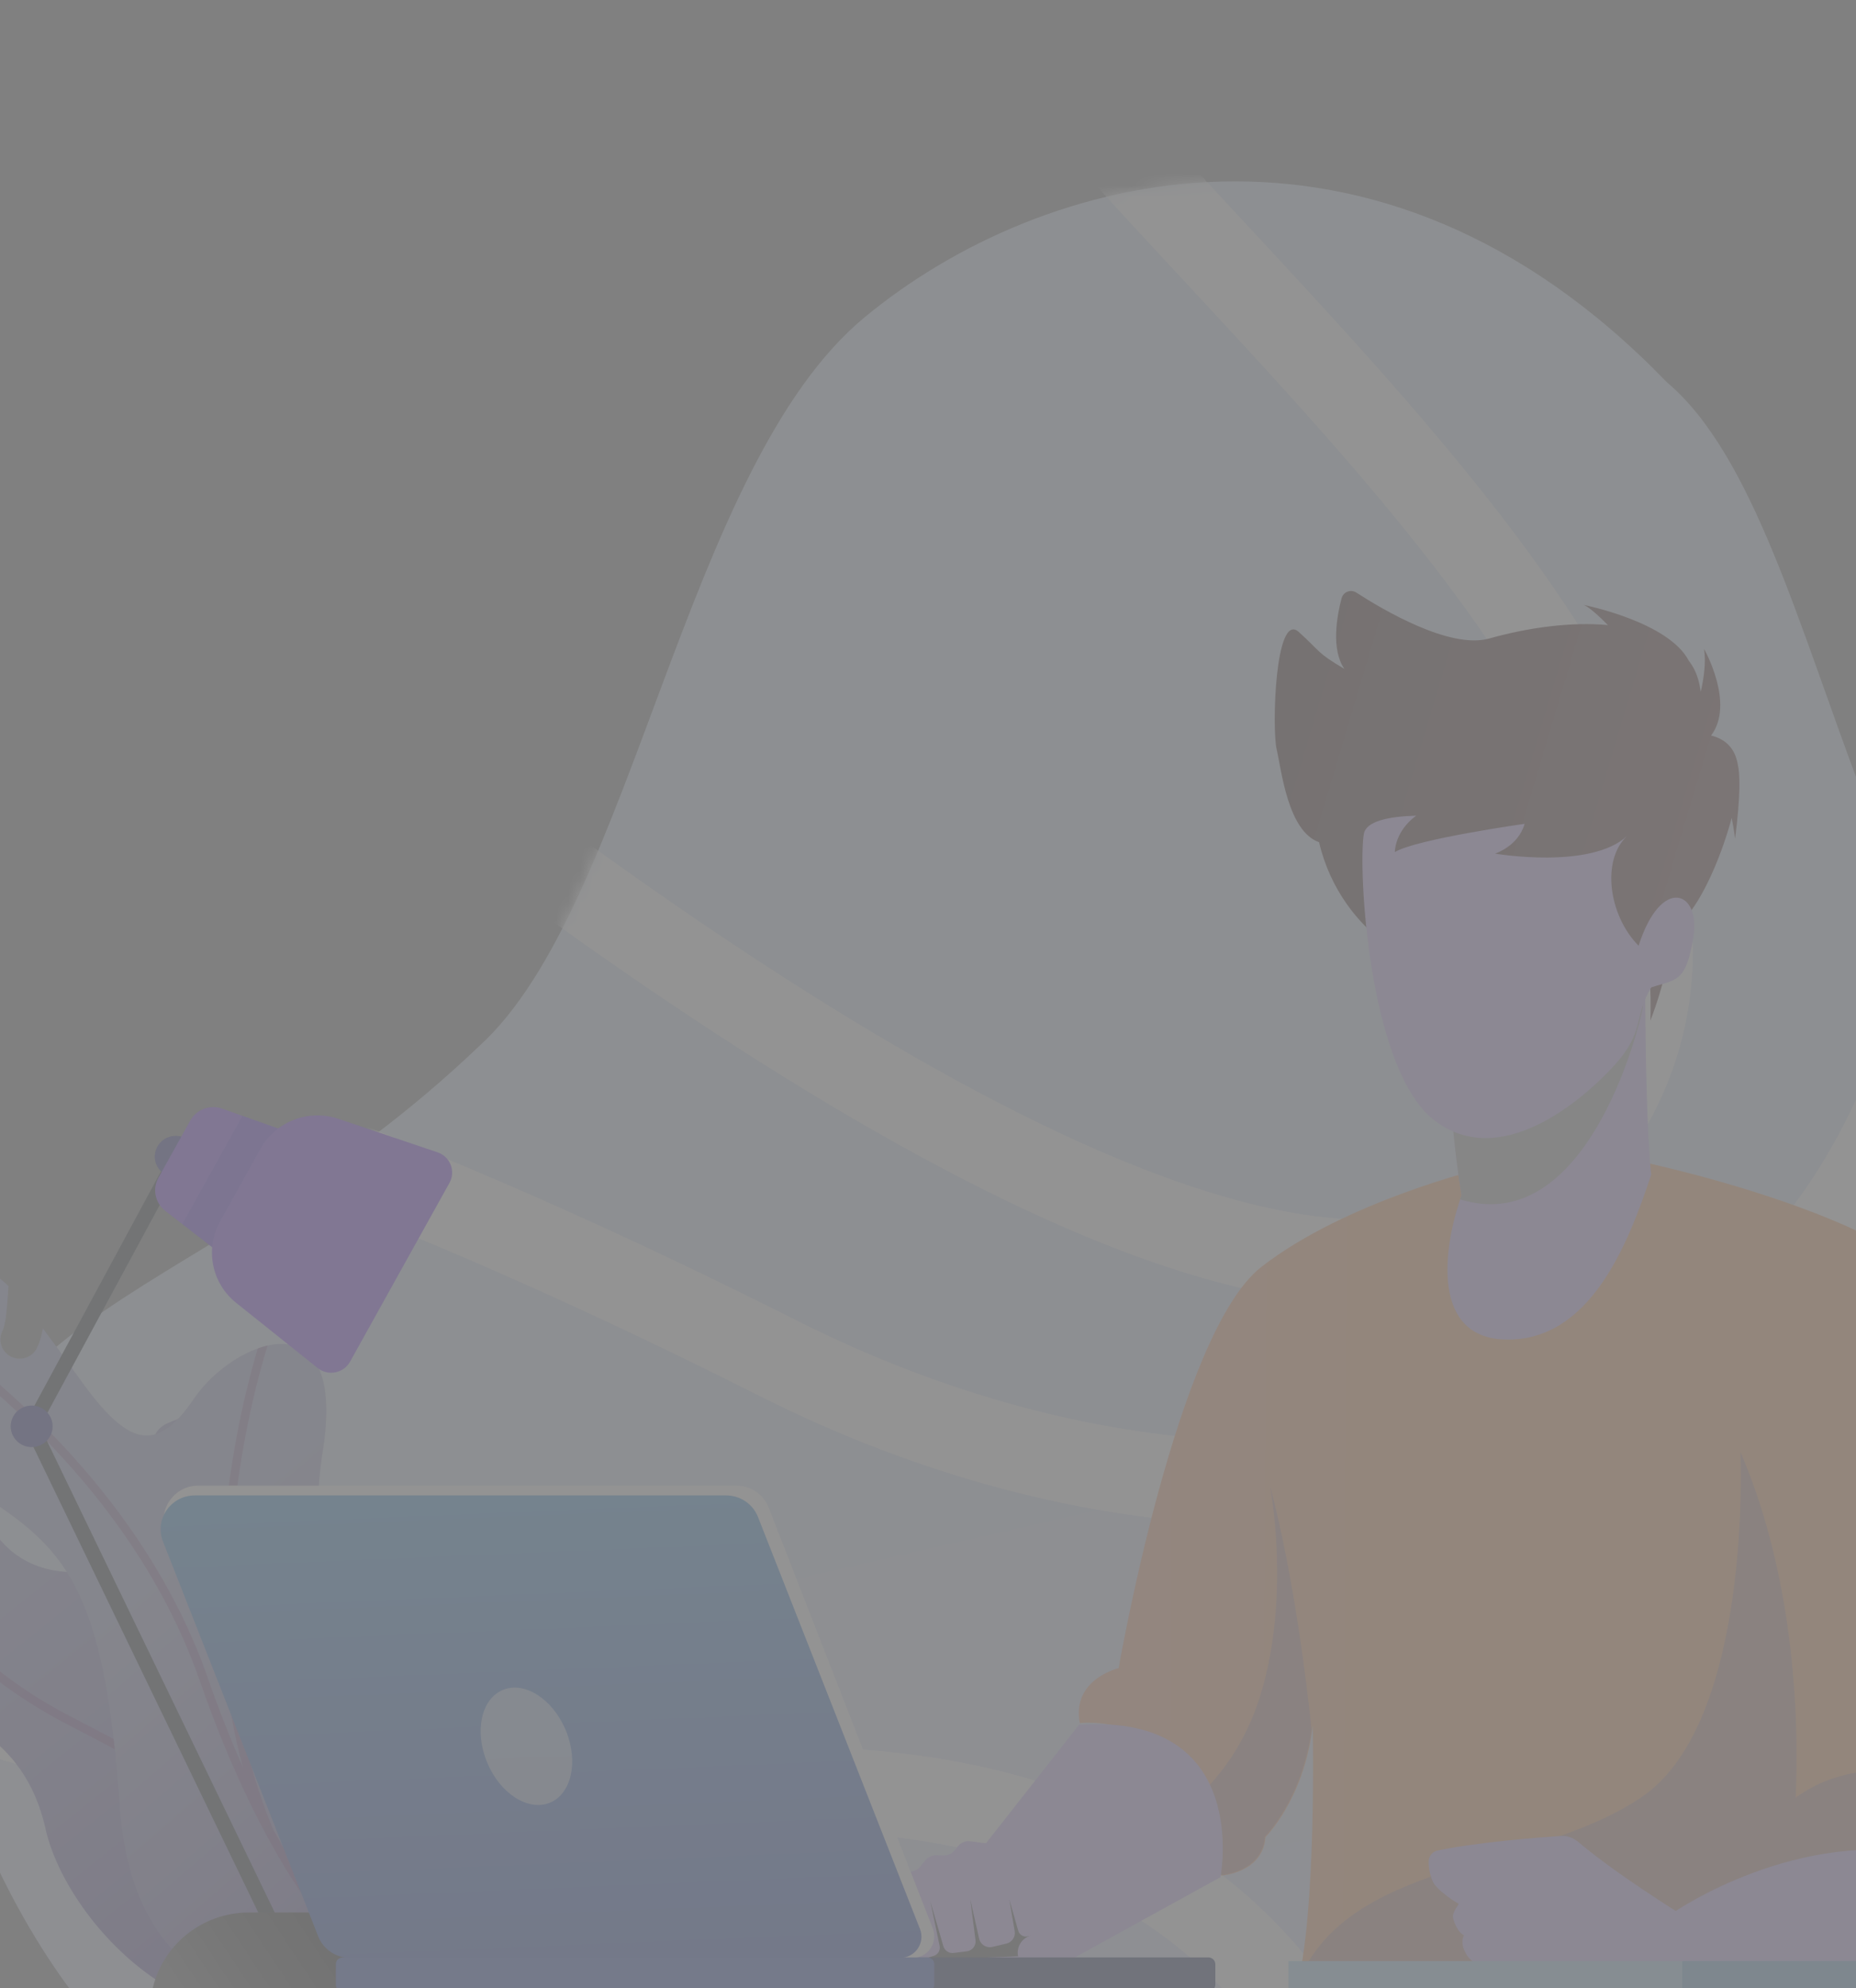 <svg width="155" height="166" viewBox="0 0 155 166" fill="none" xmlns="http://www.w3.org/2000/svg">
<rect x="0" y="0" width="155" height="166" fill="#808080" stroke="none"/>
<g opacity="0.15" clip-path="url(#clip0_1135_203)">
<mask id="mask0_1135_203" style="mask-type:luminance" maskUnits="userSpaceOnUse" x="-26" y="-9" width="267" height="183">
<path d="M241 -9H-26V174H241V-9Z" fill="white"/>
</mask>
<g mask="url(#mask0_1135_203)">
<path d="M220.322 138.926C216.468 162.215 213.643 164.744 210.989 167.183C210.786 168.053 208.662 167.499 202.341 167.651C164.294 167.651 7.167 167.686 7.11 167.686C7.116 167.691 -4.032 154.944 -5.979 135.487C-4.799 107.9 16.573 109.732 40.029 87.326C52.861 75.683 57.158 38.903 72.211 26.484C86.884 14.349 114.775 6.603 139.205 31.911C153.572 44.014 154.378 88.666 180.435 98.265C211.731 107.405 220.297 118.08 220.322 138.926Z" fill="url(#paint0_linear_1135_203)"/>
<mask id="mask1_1135_203" style="mask-type:luminance" maskUnits="userSpaceOnUse" x="-7" y="15" width="228" height="153">
<path d="M220.321 138.82C216.467 162.109 213.609 164.677 210.955 167.117C210.751 167.987 208.628 167.432 202.306 167.585C164.26 167.584 7.13 167.619 7.073 167.619C7.078 167.624 -4.056 154.881 -6.004 135.439C-4.85 107.816 16.492 109.59 39.974 87.27C52.828 75.665 57.191 39.011 72.213 26.56C86.844 14.413 114.655 6.652 139.054 31.848C153.485 43.923 154.306 88.451 180.34 98.086C211.639 107.3 220.311 117.961 220.321 138.82Z" fill="white"/>
</mask>
<g mask="url(#mask1_1135_203)">
<path d="M166.238 -1.273C211.161 48.191 239.253 97.888 201.543 121.467C112.501 177.144 133.598 195.682 133.598 195.682C133.598 195.682 141.327 208.313 154.978 190.013C168.629 171.713 176.761 167.045 221.679 153.565C266.596 140.085 262.982 76.632 262.982 76.632M116.935 205.229C116.935 205.229 123.962 149.932 66.346 149.335C8.73 148.738 -24.193 145.953 -33.829 107.961C-43.465 69.969 12.954 87.163 64.945 113.376C116.935 139.588 175.756 116.713 161.904 43.712C148.052 -29.289 68.855 -37.942 76.885 -11.287C84.915 15.367 165.417 65.095 128.015 100.352C92.693 133.649 -49.99 -11.287 -49.99 -11.287" stroke="white" stroke-width="7" stroke-miterlimit="10"/>
<path d="M116.935 205.229C116.935 205.229 123.962 149.932 66.346 149.335C8.73 148.738 -24.193 145.953 -33.829 107.961C-43.465 69.969 12.954 87.163 64.945 113.376C116.935 139.588 175.756 116.713 161.904 43.712C148.052 -29.289 68.855 -37.942 76.885 -11.287C84.915 15.367 165.417 65.095 128.015 100.352C92.693 133.649 -49.99 -11.287 -49.99 -11.287" stroke="white" stroke-width="7" stroke-miterlimit="10"/>
</g>
<path d="M-15.536 110.565C-19.102 115.523 -21.576 139.943 -4.786 143.11C-4.786 143.11 2.001 144.518 3.795 152.656C5.59 160.793 17.747 173.873 30.595 165.721C43.444 157.568 36.639 139.881 30.204 134.58C23.77 129.278 24.663 129.1 21.085 123.442C17.508 117.784 17.15 117.43 13.937 118.849C10.724 120.268 13.947 128.05 17.523 132.293C21.099 136.536 17.531 139.37 16.102 138.664C14.672 137.958 13.237 131.59 5.736 131.244C-1.764 130.898 -2.845 122.76 -3.564 118.16C-3.854 116.301 -4.524 114.588 -5.219 113.206C-5.592 113.578 -6.075 113.804 -6.604 113.804C-7.788 113.806 -8.748 112.683 -8.75 111.297C-8.751 110.515 -8.445 109.816 -7.967 109.355C-8.699 108.856 -9.985 108.157 -11.441 108.158C-12.762 108.16 -14.222 108.737 -15.536 110.565Z" fill="url(#paint1_linear_1135_203)"/>
<g style="mix-blend-mode:overlay" opacity="0.34">
<path d="M33.204 163.687C32.417 162.179 31.482 160.761 30.261 159.345C28.027 155.176 27.487 151.213 26.962 147.349C26.312 142.578 25.699 138.072 22.092 133.486C16.677 126.603 15.781 120.797 15.684 118.213C15.461 118.261 15.221 118.334 14.962 118.428C15.08 121.202 16.074 126.988 21.529 133.922C25.017 138.356 25.618 142.77 26.254 147.443C26.703 150.748 27.163 154.124 28.653 157.645C24.616 153.73 18.002 149.564 5.915 143.316C-5.953 137.181 -10.427 127.62 -12.091 120.68C-13.36 115.388 -13.235 110.775 -13.044 108.469C-13.292 108.569 -13.541 108.694 -13.789 108.852C-13.96 111.325 -13.998 115.771 -12.792 120.817C-11.098 127.909 -6.533 137.679 5.584 143.943C19.361 151.065 25.94 155.515 29.626 159.676C30.413 161.142 31.403 162.635 32.671 164.16L32.676 164.156C32.678 164.16 32.68 164.164 32.682 164.168C32.862 164.011 33.037 163.853 33.207 163.692L33.204 163.687Z" fill="#690058"/>
</g>
<path d="M-8.709 107.026C-14.296 111.746 -7.303 120.972 -0.778 125.286C5.747 129.6 8.768 133.26 10.007 150.849C11.246 168.437 25.112 167.566 28.301 166.792C31.49 166.018 37.721 157.817 34.716 146.238C31.712 134.658 24.86 134.46 26.958 121.168C29.057 107.875 19.407 112.017 16.211 116.751C13.014 121.484 10.625 120.678 6.653 115.112C5.371 113.317 4.364 111.945 3.585 110.908C3.472 111.513 3.313 112.081 3.072 112.558C2.91 112.877 2.655 113.119 2.355 113.266C1.919 113.48 1.389 113.494 0.92 113.258C0.128 112.86 -0.191 111.901 0.207 111.116C0.506 110.524 0.605 108.973 0.671 107.947C0.684 107.742 0.696 107.55 0.709 107.366C-0.263 106.429 -2.312 104.87 -4.92 105.208C-6.087 105.359 -7.365 105.89 -8.709 107.026Z" fill="url(#paint2_linear_1135_203)"/>
<g style="mix-blend-mode:overlay" opacity="0.34">
<path d="M21.53 112.572C20.091 117.37 16.238 132.651 20.282 147.54C19.308 145.345 18.331 142.892 17.379 140.155C11 121.815 -5.784 110.787 -9.858 108.331C-9.988 108.532 -10.107 108.736 -10.207 108.947C-6.18 111.376 10.409 122.278 16.706 140.384C22.007 155.625 28.023 162.34 31.017 164.927C31.177 164.758 31.336 164.577 31.495 164.387C30.606 163.612 29.428 162.452 28.07 160.778C26.594 158.96 24.752 156.331 22.793 152.686C15.798 135.98 20.911 116.96 22.348 112.332C22.077 112.394 21.804 112.475 21.53 112.572Z" fill="#690058"/>
</g>
<path d="M24.064 161.987L22.944 162.519L1.949 119.066L14.338 96.144L15.432 96.725L3.34 119.097L24.064 161.987Z" fill="#253138"/>
<path d="M1.177 120.028C1.705 120.831 2.79 121.058 3.6 120.535C4.41 120.012 4.639 118.938 4.112 118.135C3.584 117.332 2.5 117.105 1.689 117.628C0.879 118.151 0.65 119.225 1.177 120.028Z" fill="#2D3092"/>
<path d="M13.212 97.513C13.74 98.316 14.824 98.543 15.634 98.021C16.445 97.498 16.674 96.423 16.146 95.62C15.619 94.817 14.534 94.59 13.724 95.113C12.913 95.636 12.684 96.71 13.212 97.513Z" fill="#2D3092"/>
<path d="M25.93 95.173L19.981 105.877L15.225 102.196L13.801 101.092C12.952 100.434 12.71 99.263 13.231 98.327L15.887 93.555C16.407 92.62 17.536 92.197 18.55 92.557L20.252 93.16L25.93 95.173Z" fill="#8446FF"/>
<path d="M25.93 95.173L19.981 105.877L15.225 102.196L20.252 93.16L25.93 95.173Z" fill="#0000C6" fill-opacity="0.2"/>
<path d="M37.536 98.757L29.237 113.682C28.695 114.657 27.397 114.909 26.524 114.211L19.724 108.775C17.672 107.135 17.104 104.273 18.376 101.985L21.754 95.91C23.026 93.623 25.771 92.569 28.267 93.411L36.537 96.202C37.6 96.56 38.078 97.783 37.536 98.757Z" fill="#8446FF"/>
<path d="M33.926 166.279H12.695C13.451 162.44 16.846 159.67 20.793 159.67H25.828C29.775 159.67 33.169 162.44 33.926 166.279Z" fill="url(#paint3_linear_1135_203)"/>
<path d="M123.932 97.512C123.932 97.512 112.409 100.265 105.342 105.772C98.274 111.279 93.42 139.273 93.42 139.273C93.42 139.273 89.474 140.19 90.178 143.862C90.178 143.862 96.773 142.971 100.191 149.974C101.025 151.672 101.664 153.838 101.979 156.592C101.979 156.592 105.462 156.372 105.684 153.379C105.684 153.379 108.815 150.277 109.584 144.412C109.602 144.302 109.621 144.201 109.63 144.091C109.63 144.091 109.978 160.116 108.236 166.119L156.994 166.152L167.168 166.119C167.168 166.119 168.127 163.18 167.589 161.233C167.589 161.233 171.168 156.343 167.524 150.434C167.524 150.434 168.33 117.125 163.699 109.214C159.067 101.302 135.798 96.713 135.798 96.713L123.932 97.512Z" fill="url(#paint4_linear_1135_203)"/>
<g style="mix-blend-mode:multiply">
<path d="M109.528 144.372C108.759 150.237 105.628 153.339 105.628 153.339C105.406 156.331 101.923 156.551 101.923 156.551C101.608 153.798 100.969 151.632 100.135 149.934C101.979 148.172 104.072 145.446 105.285 141.453C107.74 133.413 106.175 124.675 106.063 124.052C108.064 131.568 109.157 140.792 109.528 144.372Z" fill="#3050BB" fill-opacity="0.3"/>
</g>
<g style="mix-blend-mode:multiply">
<path d="M167.468 150.393C167.468 150.393 157.219 144.762 149.957 150.09C150.211 144.608 150.117 132.303 145.348 121.22C145.348 121.22 146.39 143.706 137.127 150.016C127.864 156.326 112.117 155.064 108.18 166.078H167.111C167.697 164.147 167.79 162.49 167.533 161.193C167.533 161.193 171.111 156.813 167.468 150.393Z" fill="#3050BB" fill-opacity="0.3"/>
</g>
<path d="M139.773 159.661C139.773 159.661 150.268 152.387 161.552 154.981C171.609 157.293 169.872 164.5 167.111 166.078H138.906L139.773 159.661Z" fill="#CEB5FF"/>
<path d="M140.385 159.827C140.385 159.827 135.601 156.966 131.75 153.745C131.354 153.413 130.844 153.248 130.326 153.283C128.398 153.412 123.491 153.79 120.073 154.491C119.63 154.581 119.308 154.972 119.312 155.422C119.316 155.965 119.411 156.702 119.809 157.325C119.809 157.325 120.658 158.29 121.834 158.946C121.834 158.946 121.373 159.599 121.339 159.921C121.305 160.243 121.702 161.308 122.263 161.576C122.263 161.576 122.067 161.882 122.16 162.412C122.251 162.942 122.743 163.724 123.159 163.815C123.576 163.906 124.344 163.918 124.344 163.918C124.344 163.918 123.983 164.549 124.002 164.99C124.022 165.431 124.734 166.138 125.212 166.268C125.69 166.397 129.03 166.1 129.673 165.904C130.316 165.709 131.67 164.203 131.67 164.203C131.67 164.203 136.66 166.448 140.75 166.194L140.385 159.827Z" fill="#CEB5FF"/>
<path d="M119.612 156.954L124.733 156.423C124.733 156.423 122.853 157.951 121.827 158.941C121.827 158.941 119.863 157.816 119.612 156.954Z" fill="#CEB5FF"/>
<path d="M131.675 164.195L129.847 163.498L127.367 165.154C127.367 165.154 129.46 163.807 131.357 164.534L131.675 164.195Z" fill="#CEB5FF"/>
<path d="M131.68 153.696C131.68 153.696 130.221 158.771 132.168 161.113C134.116 163.456 140.751 166.196 140.751 166.196C140.751 166.196 140.573 163.093 140.386 159.834C140.386 159.834 134.422 156.086 131.68 153.696Z" fill="#CEB5FF"/>
<path d="M122.305 161.504L126.527 158.403C126.647 158.314 126.817 158.339 126.906 158.459C126.996 158.579 126.97 158.748 126.849 158.836C126.843 158.841 126.836 158.846 126.829 158.85L122.35 161.57C122.331 161.582 122.306 161.576 122.294 161.557C122.283 161.539 122.288 161.516 122.305 161.504Z" fill="#CEB5FF"/>
<path d="M124.329 163.886L128.287 160.747C128.405 160.653 128.577 160.672 128.671 160.789C128.766 160.907 128.746 161.078 128.628 161.172C128.621 161.177 128.614 161.182 128.606 161.187L124.363 163.933C124.349 163.941 124.331 163.938 124.323 163.924C124.315 163.912 124.317 163.895 124.329 163.886Z" fill="#CEB5FF"/>
<path d="M90.122 143.993L74.814 163.464L89.758 163.42L101.923 156.723C101.923 156.723 104.595 143.022 90.122 143.993Z" fill="#CEB5FF"/>
<path d="M86.473 163.272C86.367 163.285 76.483 163.653 76.483 163.653C76.483 163.653 75.641 158.194 75.788 158.222C75.936 158.249 83.544 156.687 83.947 156.744C84.35 156.8 87.26 162.673 87.26 162.673L86.473 163.272Z" fill="#494949"/>
<path d="M87.995 160.824L85.927 161.651C85.245 161.923 84.865 162.647 85.031 163.356C85.136 163.808 85.585 164.094 86.044 164L87.991 163.605L88.721 163.494C89.074 163.44 89.362 163.187 89.46 162.847C89.591 162.39 89.754 161.8 89.759 161.672C89.767 161.457 88.14 157.273 88.14 157.273L87.995 160.824Z" fill="#CEB5FF"/>
<path d="M75.737 156.351L76.208 156.245C76.442 156.192 76.652 156.065 76.807 155.884L77.322 155.284C77.538 155.031 77.858 154.889 78.192 154.896L78.821 154.909C79.164 154.916 79.492 154.766 79.708 154.501L80.013 154.126C80.255 153.83 80.634 153.678 81.015 153.726L82.241 153.878C82.438 153.903 82.637 153.875 82.819 153.797L84.315 153.158C84.315 153.158 88.112 154.428 88.318 158.573L88.125 160.493C88.079 160.939 87.743 161.303 87.299 161.386L85.803 161.668C85.463 161.732 85.131 161.528 85.037 161.199L84.29 158.58L84.739 161.235C84.818 161.706 84.516 162.157 84.047 162.268L82.877 162.544C82.379 162.661 81.882 162.352 81.771 161.858L81.03 158.562L81.468 161.986C81.526 162.439 81.202 162.854 80.744 162.911L79.642 163.05C79.256 163.099 78.892 162.861 78.784 162.49L77.69 158.722L78.472 162.459C78.549 162.826 78.329 163.191 77.967 163.297L77.025 163.575C76.613 163.696 76.18 163.469 76.049 163.065L74.696 158.895C74.566 158.495 74.573 158.063 74.716 157.667L74.939 157.052C75.067 156.699 75.368 156.434 75.737 156.351Z" fill="#CEB5FF"/>
<path d="M137.897 98.07C135.952 103.934 132.761 112.006 125.725 111.836C119.582 111.687 120.545 104.402 121.852 100.416C122.046 99.823 121.919 100.158 122.066 99.765C121.414 96.041 121.184 92.206 120.859 88.421C126.37 86.089 131.896 83.838 137.378 81.41C137.399 82.267 137.403 82.31 137.407 83.257C137.411 84.203 137.395 81.494 137.405 83.863C137.416 86.232 137.494 94.49 137.897 98.07Z" fill="#CEB5FF"/>
<path d="M121.922 100.128C121.888 100.347 122.02 99.844 122.059 99.786C121.422 96.015 121.181 92.218 120.858 88.421C126.377 86.076 131.881 83.865 137.39 81.388C137.39 81.388 137.572 81.518 137.162 84.303C136.287 88.274 131.743 103.179 121.922 100.128Z" fill="#A7A7A7"/>
<path d="M112.041 49.941C111.643 51.453 111.151 54.206 112.269 55.842C109.937 54.47 110.305 54.423 108.471 52.766C106.481 50.968 106.213 60.837 106.617 62.561C107.02 64.285 107.544 69.4 110.161 70.316C111.073 74.242 113.453 77.193 115.759 78.795C118.913 80.987 124.762 80.924 130.082 80.835C132.359 80.797 134.539 80.754 136.37 80.882C136.74 80.495 137.084 80.165 137.414 79.863C137.426 80.467 137.476 81.032 137.613 81.161C137.933 81.463 137.832 85.201 137.832 85.201C137.832 85.201 139.154 81.808 139.192 80.079C139.21 79.238 139.223 78.638 139.232 78.242C139.771 77.74 140.326 77.171 140.953 76.396C142.506 74.476 143.889 71.018 144.619 68.284C144.815 69.285 144.904 70.022 144.904 70.022C145.376 66.294 145.311 64.566 145.118 63.776C144.913 62.65 144.286 61.754 142.897 61.407C144.915 58.747 142.312 54.182 142.312 54.182C142.481 55.343 142.283 56.681 142.032 57.756C141.904 56.856 141.682 55.993 141.034 55.16C139.335 51.899 132.271 50.507 132.271 50.507C132.7 50.681 133.466 51.365 134.284 52.187C131.261 51.908 127.744 52.361 124.355 53.311C121.089 54.226 115.453 50.887 113.269 49.472C113.142 49.391 113.004 49.349 112.866 49.342C112.501 49.324 112.143 49.555 112.041 49.941Z" fill="url(#paint5_linear_1135_203)"/>
<path d="M136.844 78.959C134.35 76.446 133.709 71.819 135.885 69.791C132.838 72.63 124.859 71.267 124.859 71.267C124.859 71.267 126.803 70.647 127.325 68.779C127.325 68.779 118.228 70.063 116.489 71.14C116.489 71.14 116.455 69.436 118.272 68.097C115.969 68.165 114.084 68.554 113.899 69.62C113.402 72.476 114.291 89.313 119.783 93.533C125.275 97.752 132.067 91.93 134.749 89.022C137.43 86.115 136.383 84.961 137.897 82.439C139.989 81.743 140.791 82.079 141.421 78.234C142.052 74.39 138.731 73.063 136.844 78.959Z" fill="#CEB5FF"/>
<path d="M100.915 163.42H47.89C47.57 163.42 47.31 163.678 47.31 163.995V165.709C47.31 166.026 47.57 166.284 47.89 166.284H100.915C101.235 166.284 101.495 166.026 101.495 165.709V163.995C101.495 163.678 101.235 163.42 100.915 163.42Z" fill="#182960"/>
<path d="M61.501 124.033H16.554C14.519 124.033 13.121 126.076 13.86 127.97L26.989 161.622C27.421 162.731 28.491 163.461 29.682 163.461H76.217C77.488 163.461 78.362 162.185 77.9 161.002L64.195 125.872C63.762 124.763 62.693 124.033 61.501 124.033Z" fill="white"/>
<path d="M16.27 124.849C14.262 124.849 12.882 126.85 13.611 128.704L26.572 161.658C26.999 162.744 28.055 163.46 29.232 163.46H75.17C76.425 163.46 77.287 162.209 76.832 161.051L63.302 126.65C62.875 125.564 61.819 124.849 60.643 124.849H16.27Z" fill="url(#paint6_linear_1135_203)"/>
<g style="mix-blend-mode:overlay" opacity="0.66">
<path d="M47.25 144.458C48.329 147.061 47.732 149.769 45.916 150.508C44.101 151.247 41.755 149.736 40.676 147.133C39.597 144.53 40.195 141.821 42.01 141.083C43.825 140.344 46.172 141.855 47.25 144.458Z" fill="#E3EBF7"/>
</g>
<path d="M77.448 163.42H28.625C28.306 163.42 28.047 163.676 28.047 163.992V165.712C28.047 166.027 28.306 166.284 28.625 166.284H77.448C77.766 166.284 78.025 166.027 78.025 165.712V163.992C78.025 163.676 77.766 163.42 77.448 163.42Z" fill="#3756C2"/>
<path d="M155.151 163.726H107.601V166.25H155.151V163.726ZM140.485 163.726H155.151V166.25H140.485V163.726Z" fill="#ABDAF7"/>
<path d="M140.485 163.726H155.152V166.25H140.485V163.726Z" fill="#6FB1DD"/>
</g>
</g>
<defs>
<linearGradient id="paint0_linear_1135_203" x1="104.958" y1="87.822" x2="129.605" y2="195.841" gradientUnits="userSpaceOnUse">
<stop offset="0.01" stop-color="#D9E5F5"/>
<stop offset="0.41" stop-color="#DBE2FA"/>
<stop offset="1" stop-color="#DDDFFF"/>
</linearGradient>
<linearGradient id="paint1_linear_1135_203" x1="27.914" y1="163.604" x2="-9.513" y2="116.898" gradientUnits="userSpaceOnUse">
<stop stop-color="#6956AB"/>
<stop offset="0.41" stop-color="#867FC0"/>
<stop offset="1" stop-color="#A4A8D5"/>
</linearGradient>
<linearGradient id="paint2_linear_1135_203" x1="29.313" y1="168.303" x2="3.52" y2="138.457" gradientUnits="userSpaceOnUse">
<stop stop-color="#6956AB"/>
<stop offset="0.41" stop-color="#867FC0"/>
<stop offset="1" stop-color="#A4A8D5"/>
</linearGradient>
<linearGradient id="paint3_linear_1135_203" x1="15.532" y1="167.612" x2="28.547" y2="159.011" gradientUnits="userSpaceOnUse">
<stop stop-color="#666666"/>
<stop offset="0.41" stop-color="#414141"/>
<stop offset="1" stop-color="#1C1C1C"/>
</linearGradient>
<linearGradient id="paint4_linear_1135_203" x1="140.003" y1="120.796" x2="79.443" y2="120.476" gradientUnits="userSpaceOnUse">
<stop stop-color="#FFA866"/>
<stop offset="0.41" stop-color="#FFA866"/>
<stop offset="1" stop-color="#FFA886"/>
</linearGradient>
<linearGradient id="paint5_linear_1135_203" x1="143.958" y1="67.365" x2="109.936" y2="57.213" gradientUnits="userSpaceOnUse">
<stop stop-color="#5E3434"/>
<stop offset="0.41" stop-color="#4F2C2C"/>
<stop offset="1" stop-color="#3F2323"/>
</linearGradient>
<linearGradient id="paint6_linear_1135_203" x1="39.634" y1="123.21" x2="41.372" y2="165.051" gradientUnits="userSpaceOnUse">
<stop stop-color="#3997DE"/>
<stop offset="0.41" stop-color="#3574CD"/>
<stop offset="1" stop-color="#3150BC"/>
</linearGradient>
<clipPath id="clip0_1135_203">
<rect width="267" height="183" fill="white" transform="translate(-26 -9)"/>
</clipPath>
</defs>
</svg>
